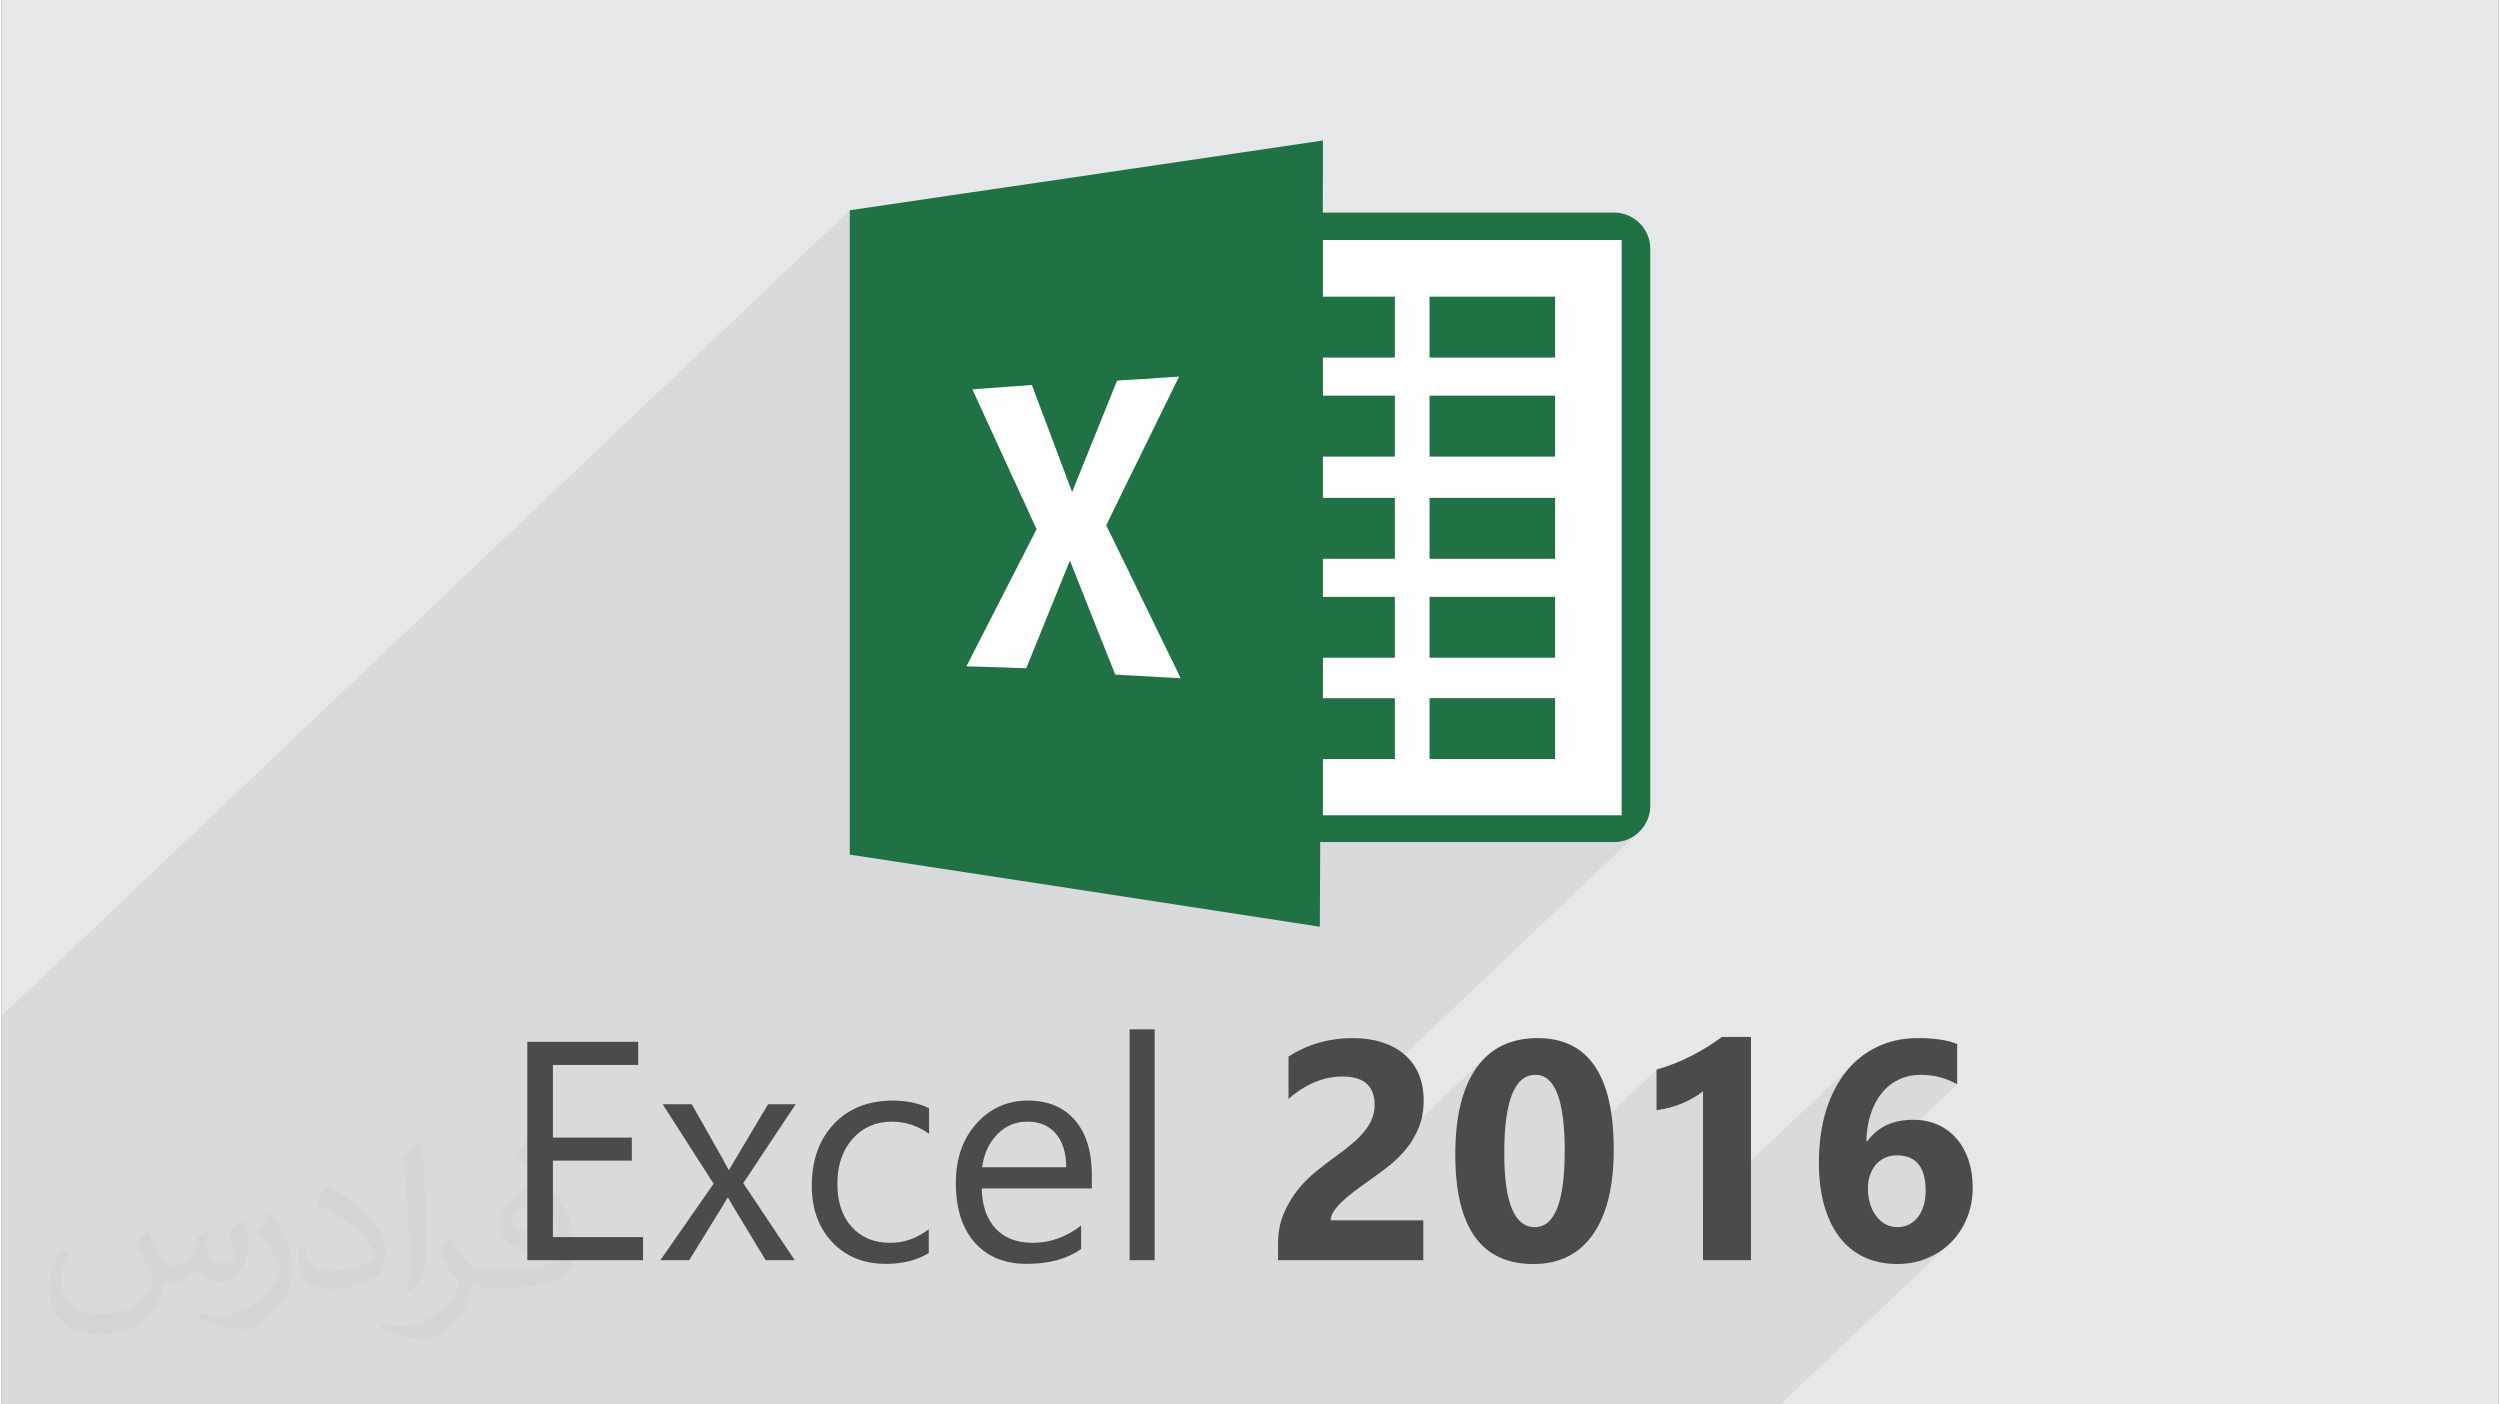 <?xml version="1.0" encoding="UTF-8"?>
<!DOCTYPE svg PUBLIC "-//W3C//DTD SVG 1.0//EN" "http://www.w3.org/TR/2001/REC-SVG-20010904/DTD/svg10.dtd">
<!-- Creator: CorelDRAW 2017 -->
<svg xmlns="http://www.w3.org/2000/svg" xml:space="preserve" width="356px" height="200px" version="1.0" shape-rendering="geometricPrecision" text-rendering="geometricPrecision" image-rendering="optimizeQuality" fill-rule="evenodd" clip-rule="evenodd"
viewBox="0 0 35600 20025"
 xmlns:xlink="http://www.w3.org/1999/xlink">
 <rect x="0" y="0" width="35600" height="20025" fill="#808080" stroke="none"/>
 <g id="Layer_x0020_1">
  <g id="_2746345700896">
   <path fill="#E6E7E8" d="M0 0l35600 0 0 20025 -35600 0 0 -20025z"/>
   <path fill="#373435" fill-opacity="0.078" d="M23356 11854l-3844 3652 1 2 20 33 16 36 12 40 9 42 5 46 2 48 -1 25 -1 25 -3 25 -4 24 -5 24 -6 23 -7 23 -8 23 -9 22 -11 23 -11 22 -13 23 -14 22 -14 22 -16 22 -17 22 -19 22 -19 22 -20 22 -21 22 -22 22 -24 23 -972 923 -17 33 -22 46 -21 46 -19 49 -16 50 -14 51 -11 53 -9 54 -6 56 -4 58 -1 59 0 152 2995 -2846 -87 86 -80 100 -70 112 -62 124 -51 137 -43 148 -32 160 -24 173 -14 184 -1 27 944 -896 90 -52 105 -18 97 17 85 51 72 85 59 119 45 152 33 187 19 220 7 254 -2 87 1311 -1246 0 578 23 -3 23 -4 23 -4 23 -4 23 -5 23 -5 23 -5 24 -6 23 -6 23 -7 23 -7 22 -8 23 -8 22 -8 22 -8 22 -9 21 -9 21 -9 21 -10 21 -10 20 -10 20 -11 20 -11 19 -11 20 -11 18 -11 18 -12 17 -11 16 -12 16 -12 15 -12 15 -13 0 1644 2181 -2072 -51 50 -50 53 -47 56 -45 60 -42 62 -39 66 -36 68 -34 71 -32 75 -28 77 -27 80 -23 83 -20 85 -17 88 -14 90 -10 92 -8 95 -2 45 975 -927 30 -24 31 -23 32 -22 33 -19 35 -18 36 -16 37 -13 38 -12 38 -9 40 -7 41 -6 42 -3 43 -1 69 2 68 7 67 10 65 15 64 19 62 23 62 27 60 32 -1878 1783 2 9 9 24 736 -700 15 -13 16 -13 16 -12 18 -11 17 -10 19 -9 19 -8 20 -7 21 -6 21 -5 21 -4 22 -2 23 -2 23 -1 96 8 83 24 71 39 58 55 45 71 32 86 19 102 6 117 0 29 -1 28 -3 27 -3 27 -4 26 -5 26 -5 25 -7 24 -7 24 -9 23 -9 22 -9 21 -11 20 -11 19 -12 19 -13 17 -14 17 -14 15 -15 15 -603 572 42 13 58 13 60 11 61 8 63 4 65 2 58 -1 57 -4 56 -7 55 -9 53 -11 52 -15 51 -17 50 -20 49 -22 47 -23 45 -26 43 -28 42 -30 40 -31 39 -34 -2401 2281 -25363 0 0 -5540 12093 -11487 0 0 0 144 0 144 0 145 0 144 0 144 0 145 0 144 0 72 837 -795 10285 0 0 8460 -275 261 53 0 103 -10 96 -31 87 -47 77 -64z"/>
   <g>
    <path fill="#4B4B4D" fill-rule="nonzero" d="M9146 17968l-1650 0 0 -3114 1581 0 0 330 -1216 0 0 1036 1125 0 0 328 -1125 0 0 1090 1285 0 0 330zm2176 -2224l-747 1125 734 1099 -414 0 -437 -721c-28,-45 -60,-101 -98,-169l-9 0c-7,12 -41,69 -102,169l-445 721 -411 0 759 -1091 -726 -1133 415 0 430 760c32,57 63,115 94,174l8 0 556 -934 393 0zm1898 2122c-171,103 -374,154 -608,154 -317,0 -573,-103 -768,-309 -194,-206 -292,-474 -292,-803 0,-366 105,-660 315,-883 210,-222 490,-333 841,-333 195,0 367,36 516,108l0 365c-165,-116 -341,-173 -530,-173 -227,0 -413,81 -559,244 -145,163 -218,377 -218,641 0,261 69,467 205,617 137,151 320,226 551,226 194,0 376,-64 547,-193l0 339zm2325 -921l-1570 0c6,248 73,439 200,574 128,134 303,201 526,201 250,0 480,-82 691,-247l0 334c-196,142 -455,213 -776,213 -314,0 -561,-101 -740,-303 -180,-202 -270,-486 -270,-852 0,-346 99,-628 294,-846 197,-218 441,-327 731,-327 291,0 516,94 676,283 159,187 238,449 238,783l0 187zm-365 -302c-1,-205 -51,-365 -148,-480 -98,-114 -233,-171 -407,-171 -168,0 -311,60 -428,180 -117,120 -190,277 -217,471l1200 0zm1261 1325l-357 0 0 -3292 357 0 0 3292zm2510 -569l1320 0 0 569 -2071 0 0 -234c0,-160 26,-303 80,-430 54,-126 121,-240 202,-341 81,-100 170,-189 266,-266 97,-78 188,-148 275,-210 91,-65 171,-128 240,-187 69,-59 126,-118 174,-177 47,-59 81,-118 105,-178 23,-60 35,-124 35,-192 0,-133 -38,-234 -113,-302 -75,-68 -191,-102 -346,-102 -268,0 -524,106 -769,319l0 -604c272,-175 577,-263 917,-263 158,0 299,21 424,63 126,41 232,100 319,177 87,76 153,169 199,278 45,110 68,232 68,367 0,143 -22,270 -66,381 -45,112 -103,214 -176,305 -73,91 -158,175 -253,251 -96,76 -195,149 -297,220 -70,49 -137,98 -201,146 -65,49 -122,97 -171,144 -49,47 -89,93 -118,138 -29,44 -43,88 -43,128zm2888 623c-741,0 -1112,-520 -1112,-1561 0,-540 100,-952 301,-1235 200,-283 492,-425 872,-425 724,0 1086,530 1086,1588 0,527 -99,931 -297,1212 -197,281 -481,421 -850,421zm31 -2697c-297,0 -445,372 -445,1118 0,703 145,1053 436,1053 284,0 426,-361 426,-1086 0,-723 -139,-1085 -417,-1085zm3073 -541l0 3184 -684 0 0 -2411c-38,34 -83,65 -135,94 -51,30 -106,58 -163,81 -58,24 -118,44 -180,61 -63,16 -124,28 -185,36l0 -578c178,-52 346,-118 504,-200 158,-81 300,-170 428,-267l415 0zm3161 2148c0,154 -26,297 -80,430 -54,133 -128,249 -224,346 -95,98 -209,175 -341,230 -132,57 -275,84 -432,84 -175,0 -332,-33 -470,-98 -138,-64 -255,-159 -351,-283 -95,-124 -168,-276 -219,-455 -51,-180 -76,-383 -76,-610 0,-268 33,-511 98,-729 66,-218 161,-404 283,-559 122,-155 270,-275 444,-359 174,-85 369,-128 586,-128 241,0 427,29 561,85l0 574c-158,-90 -330,-135 -517,-135 -116,0 -221,23 -315,67 -94,45 -175,109 -242,191 -67,83 -121,183 -158,299 -39,116 -60,247 -63,390l14 0c147,-205 365,-306 653,-306 129,0 246,23 350,69 104,46 193,112 267,197 74,84 131,186 172,305 40,119 60,250 60,395zm-671 43c0,-334 -137,-502 -410,-502 -62,0 -119,12 -170,35 -50,23 -93,56 -130,98 -36,43 -64,92 -83,149 -20,57 -30,120 -30,190 0,77 10,148 30,215 21,67 49,125 86,175 37,49 81,90 131,118 52,29 108,43 170,43 63,0 118,-12 169,-37 49,-26 92,-61 128,-107 35,-45 62,-100 81,-165 19,-64 28,-135 28,-212z"/>
    <g>
     <rect fill="#FEFEFE" x="12930" y="3285" width="10285" height="8461"/>
     <path fill="#207245" d="M12093 2998c951,-140 1961,-290 3039,-447 1150,-171 2385,-352 3708,-548l-2 1028 4152 0c285,0 517,233 517,515l0 7943c0,285 -232,517 -514,517l-4192 0 -5 1207c-1315,-202 -2540,-390 -3682,-566 -1070,-163 -2078,-318 -3021,-462 0,-1523 0,-3050 0,-4580 0,-1532 0,-3067 0,-4607l0 0zm1749 2553c184,-13 347,-26 491,-36 132,-8 251,-18 357,-26 111,295 214,571 313,832l261 695 284 -705c111,-277 230,-569 357,-884 111,-8 235,-16 372,-23 150,-11 320,-24 511,-34 -209,429 -403,824 -581,1186 -166,333 -315,644 -457,933 144,295 299,615 467,959 181,374 380,780 595,1222 -207,-10 -388,-21 -548,-31 -142,-8 -269,-13 -385,-21 -124,-312 -241,-607 -352,-883 -103,-261 -201,-510 -294,-742 -88,212 -179,442 -279,685 -106,263 -220,545 -344,850 -109,-5 -228,-8 -359,-13 -148,-5 -310,-10 -494,-15 209,-409 398,-778 569,-1112 157,-305 299,-586 431,-842 -126,-277 -261,-574 -408,-889 -155,-341 -326,-708 -507,-1106l0 0zm6518 -1321l1790 0 0 869 -1790 0 0 -869zm0 5724l1790 0 0 869 -1790 0 0 -869zm0 -1444l1790 0 0 868 -1790 0 0 -868zm0 -1411l1790 0 0 868 -1790 0 0 -868zm0 -1458l1790 0 0 869 -1790 0 0 -869zm-1520 -1411l1026 0 0 869 -1026 0 0 542 1026 0 0 869 -1026 0 0 589 1026 0 0 868 -1026 0 0 543 1026 0 0 868 -1026 0 0 577 1026 0 0 868 -1026 0 0 801 4259 0 0 -8202 -4259 0 0 808 0 0z"/>
    </g>
   </g>
   <path fill="#373435" fill-opacity="0.031" d="M2082 17547c68,103 112,202 155,312 32,64 49,183 199,183 44,0 107,-14 163,-45 63,-33 111,-83 136,-159l60 -202 146 -72 10 10c-20,76 -25,149 -25,206 0,169 146,233 262,233 68,0 129,-33 129,-95 0,-80 -34,-216 -78,-338 68,-68 136,-136 214,-191l12 6c34,144 53,286 53,381 0,93 -41,196 -75,264 -70,132 -194,237 -344,237 -114,0 -241,-57 -328,-163l-5 0c-82,102 -209,194 -412,194l-63 0c-10,134 -39,229 -83,314 -121,237 -480,404 -818,404 -470,0 -706,-272 -706,-633 0,-223 73,-431 185,-578l92 38c-70,134 -117,261 -117,385 0,338 275,499 592,499 294,0 658,-187 724,-404 -25,-237 -114,-349 -250,-565 41,-72 94,-144 160,-221l12 0zm5421 -1274c99,62 196,136 291,220 -53,75 -119,143 -201,203 -95,-77 -190,-143 -287,-213 66,-74 131,-146 197,-210zm51 926c-160,0 -291,105 -291,183 0,167 320,219 703,217 -48,-196 -216,-400 -412,-400zm-359 895c208,0 390,-6 529,-41 155,-40 286,-118 286,-172 0,-14 0,-31 -5,-45 -87,8 -187,8 -274,8 -282,0 -498,-64 -583,-222 -21,-44 -36,-93 -36,-149 0,-153 66,-303 182,-406 97,-85 204,-138 313,-138 197,0 354,158 464,408 60,136 101,293 101,491 0,132 -36,243 -118,326 -153,148 -435,204 -867,204l-196 0 0 0 -51 0c-107,0 -184,-19 -245,-66l-10 0c3,25 5,49 5,72 0,97 -32,221 -97,320 -192,286 -400,410 -580,410 -182,0 -405,-70 -606,-161l36 -70c65,27 155,45 279,45 325,0 752,-313 805,-618 -12,-25 -34,-58 -65,-93 -95,-113 -155,-208 -211,-307 48,-95 92,-171 133,-240l17 -2c139,283 265,446 546,446l44 0 0 0 204 0zm-1408 299c24,-130 26,-276 26,-413l0 -202c0,-377 -48,-926 -87,-1283 68,-74 163,-160 238,-218l22 6c51,450 63,971 63,1452 0,126 -5,249 -17,340 -7,114 -73,200 -214,332l-31 -14zm-1449 -596c7,177 94,317 398,317 189,0 349,-49 526,-134 32,-14 49,-33 49,-49 0,-111 -85,-258 -228,-392 -139,-126 -323,-237 -495,-311 -59,-25 -78,-52 -78,-77 0,-51 68,-158 124,-235l19 -2c197,103 417,256 580,427 148,157 240,316 240,489 0,128 -39,249 -102,361 -216,109 -446,192 -674,192 -277,0 -466,-130 -466,-436 0,-33 0,-84 12,-150l95 0zm-501 -503l172 278c63,103 122,215 122,392l0 227c0,183 -117,379 -306,573 -148,132 -279,188 -400,188 -180,0 -386,-56 -624,-159l27 -70c75,20 162,37 269,37 342,-2 692,-252 852,-557 19,-35 26,-68 26,-91 0,-35 -19,-74 -34,-109 -87,-165 -184,-315 -291,-454 56,-88 112,-173 173,-257l14 2z"/>
  </g>
 </g>
</svg>
